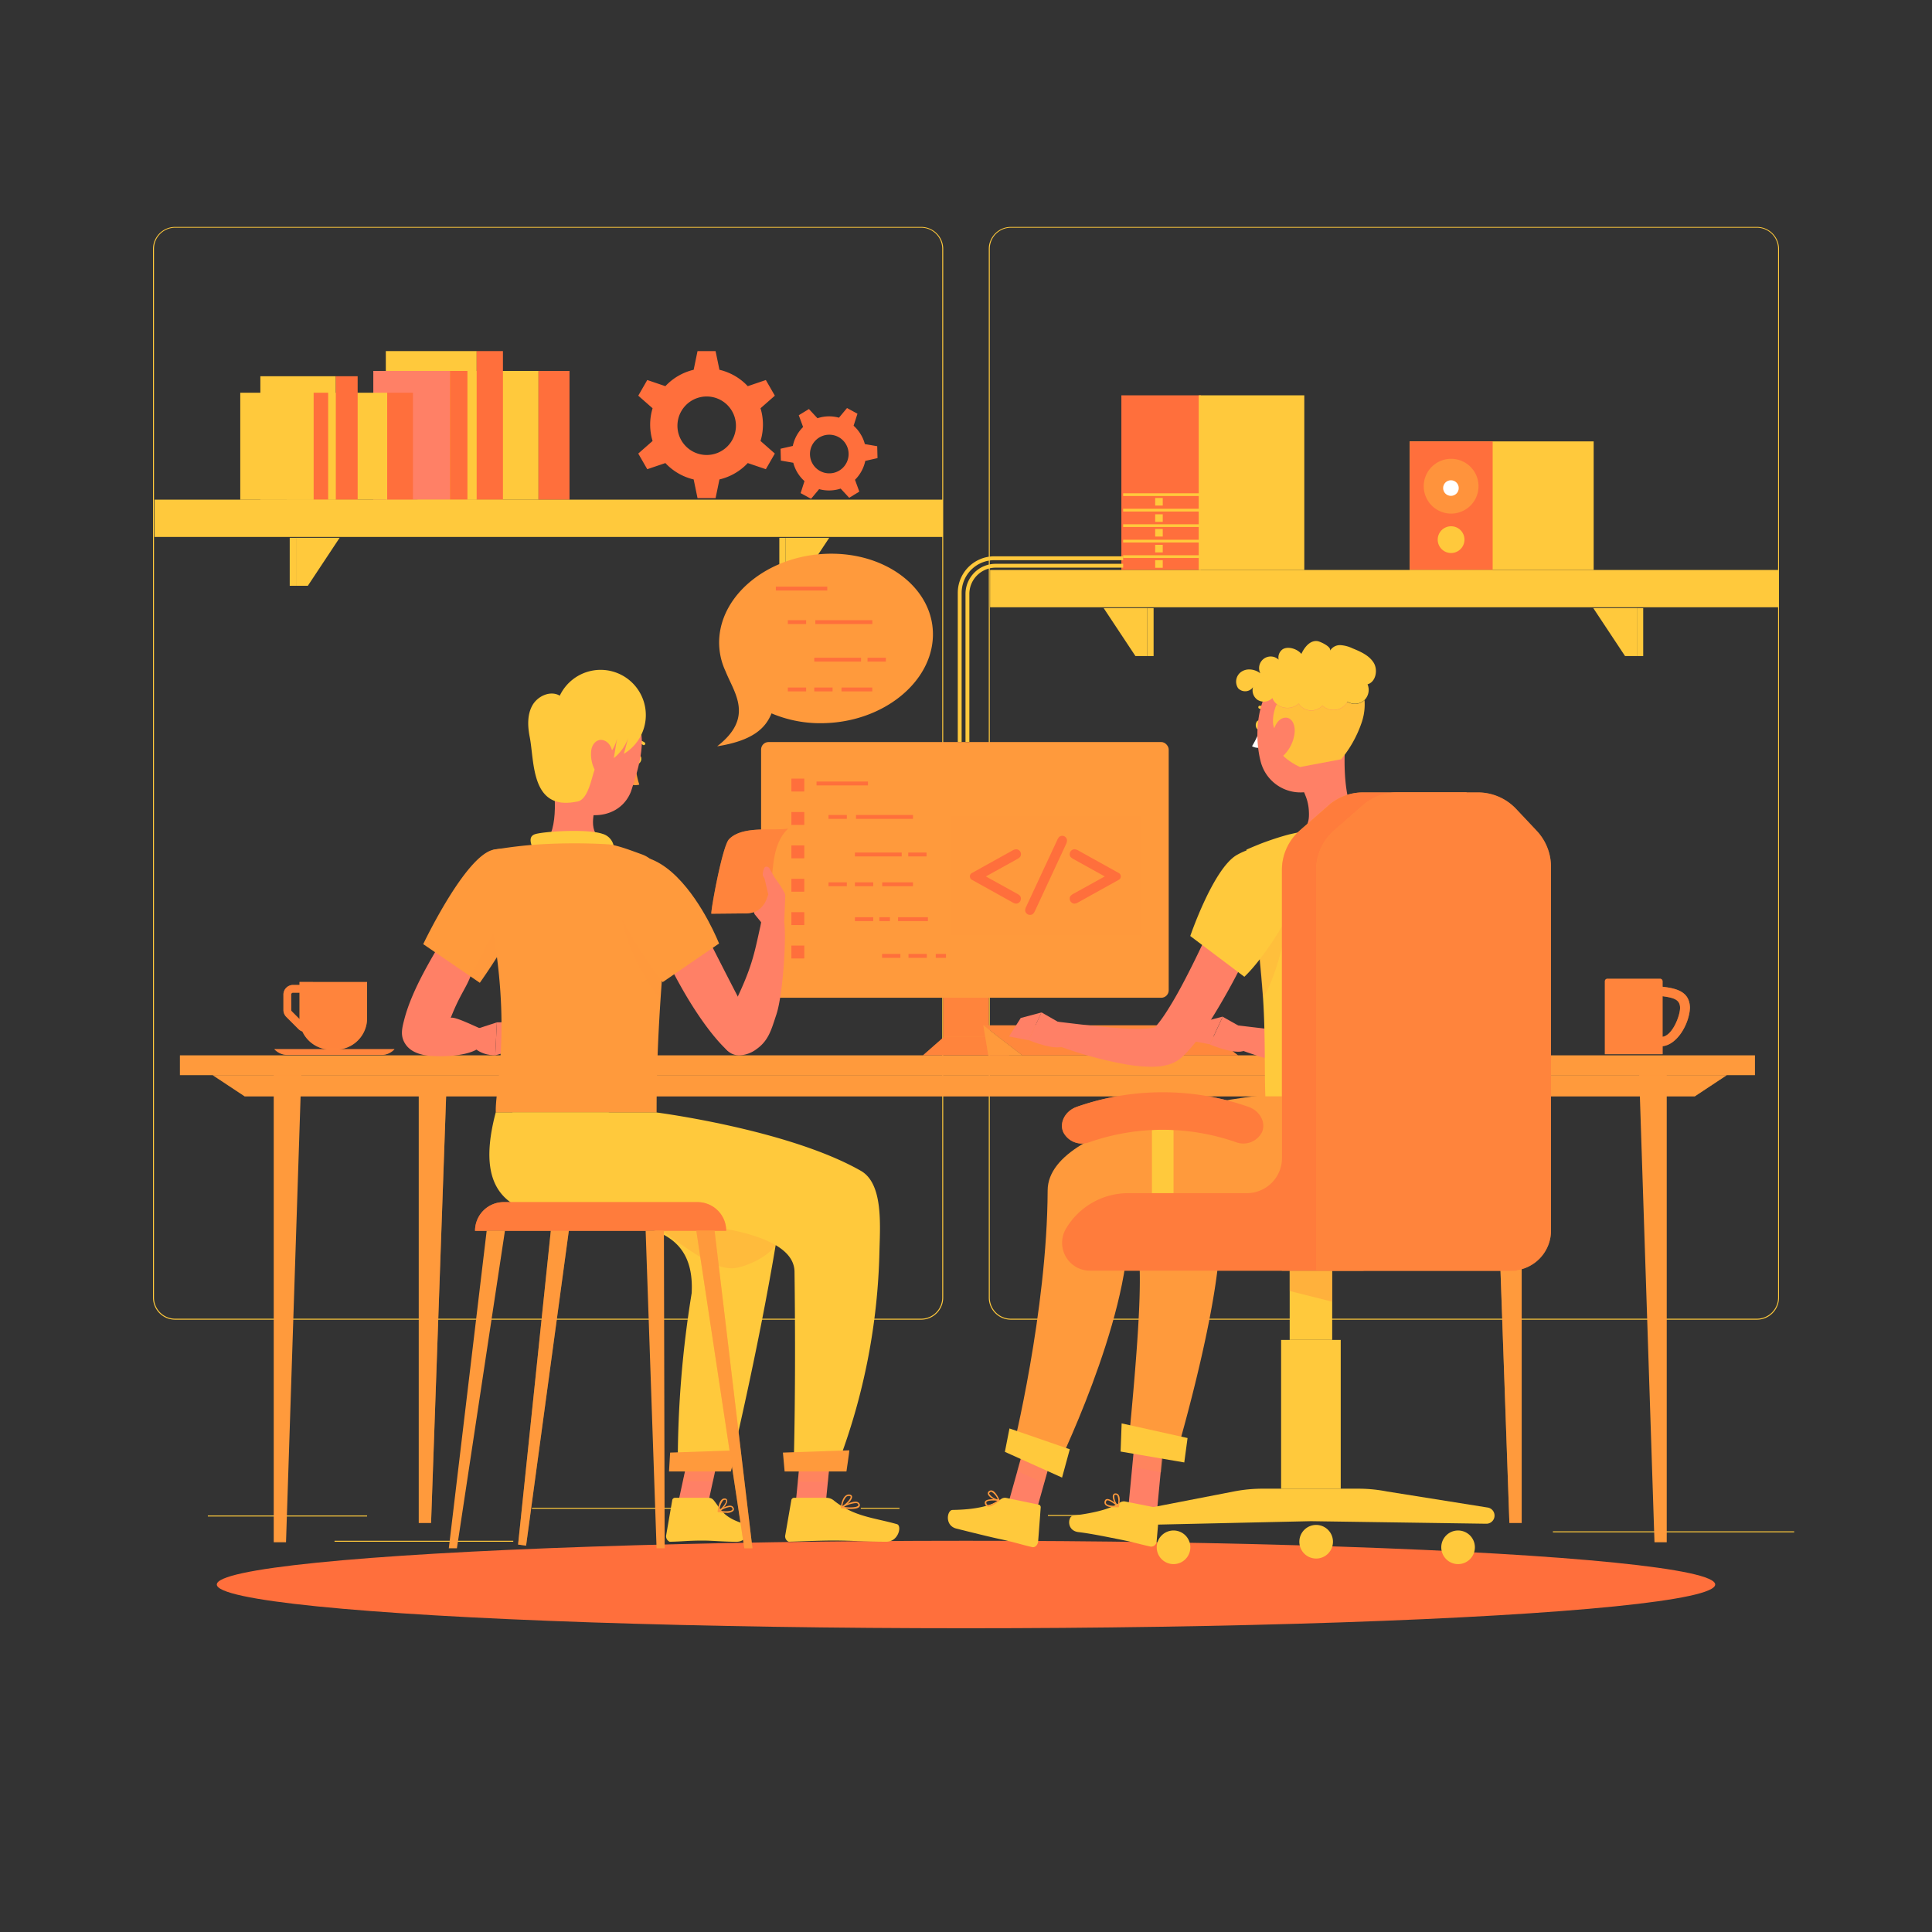 <svg id="SvgjsSvg1001" width="288" height="288" xmlns="http://www.w3.org/2000/svg" version="1.1" xmlns:xlink="http://www.w3.org/1999/xlink" xmlns:svgjs="http://svgjs.com/svgjs"><rect width="100%" height="100%" fill="#333333" stroke="none"/><defs id="SvgjsDefs1002"></defs><g id="SvgjsG1008"><svg xmlns="http://www.w3.org/2000/svg" xmlns:svgjs="http://svgjs.com/svgjs" xmlns:xlink="http://www.w3.org/1999/xlink" width="288" height="288"><svg xmlns="http://www.w3.org/2000/svg" width="288" height="288" viewBox="0 0 500 500"><ellipse cx="250" cy="410.07" fill="#ff6f3c" class="colorf5f5f5 svgShape colorffdbe6" rx="193.89" ry="11.32"></ellipse><path fill="#ffc93c" d="M238.4 341.53H45.31a5.72 5.72 0 01-5.71-5.71V64.39a5.72 5.72 0 015.71-5.66H238.4a5.71 5.71 0 015.7 5.71h0V335.82A5.71 5.71 0 01238.4 341.53zM45.31 58.93a5.47 5.47 0 00-5.46 5.46V335.82a5.47 5.47 0 005.46 5.46H238.4a5.46 5.46 0 005.45-5.46V64.39a5.46 5.46 0 00-5.45-5.46zM454.7 341.53H261.6a5.71 5.71 0 01-5.7-5.71V64.39a5.71 5.71 0 015.7-5.66H454.7a5.71 5.71 0 015.7 5.66V335.82A5.71 5.71 0 01454.7 341.53zM261.6 58.93a5.46 5.46 0 00-5.45 5.46V335.82a5.46 5.46 0 005.45 5.46H454.7a5.48 5.48 0 005.47-5.46V64.39a5.48 5.48 0 00-5.47-5.46z" class="colore6e6e6 svgShape colorffdbaa"></path><rect width="41.21" height=".25" x="53.79" y="392.21" fill="#ffc93c" class="colore0e0e0 svgShape colorffc1c1"></rect><rect width="41.33" height=".25" x="137.67" y="390.21" fill="#ffc93c" class="colore0e0e0 svgShape colorffc1c1"></rect><rect width="10" height=".25" x="222.78" y="390.21" fill="#ffc93c" class="colore0e0e0 svgShape colorffc1c1"></rect><rect width="46.25" height=".25" x="86.58" y="398.75" fill="#ffc93c" class="colore0e0e0 svgShape colorffc1c1"></rect><rect width="21.6" height=".25" x="271.2" y="392.08" fill="#ffc93c" class="colore0e0e0 svgShape colorffc1c1"></rect><rect width="27.93" height=".25" x="301.7" y="392.08" fill="#ffc93c" class="colore0e0e0 svgShape colorffc1c1"></rect><rect width="62.44" height=".25" x="401.89" y="396.31" fill="#ffc93c" class="colore0e0e0 svgShape colorffc1c1"></rect><rect width="47.61" height="33.27" x="364.83" y="114.23" fill="#ffc93c" class="colore6e6e6 svgShape colorffdbaa"></rect><rect width="21.47" height="33.27" x="364.83" y="114.23" fill="#ff6f3c" class="colorf0f0f0 svgShape colorffddac"></rect><path style="isolation:isolate" fill="#ffc93c" d="M375.55,118.74a7.09,7.09,0,1,1-7.09,7.09A7.09,7.09,0,0,1,375.55,118.74Z" class="colore0e0e0 svgShape colorffc1c1" opacity=".4"></path><path fill="#ffc93c" d="M379,139.66a3.46,3.46,0,1,1-3.46-3.46h0A3.45,3.45,0,0,1,379,139.66Z" class="colore0e0e0 svgShape colorffc1c1"></path><circle cx="375.5" cy="126.31" r="2.02" fill="#ffffff" class="colorfafafa svgShape colorfff1dc"></circle><rect width="20.59" height="45.2" x="290.21" y="102.31" fill="#ff6f3c" class="colorf0f0f0 svgShape colorffddac"></rect><rect width="27.32" height="45.2" x="310.23" y="102.31" fill="#ffc93c" class="colore6e6e6 svgShape colorffdbaa"></rect><path fill="#ff6f3c" d="M300.43 116.66a2.86 2.86 0 11-2.85 2.85A2.86 2.86 0 01300.43 116.66zM300.43 112.21a1.43 1.43 0 11-1.43 1.43A1.43 1.43 0 01300.43 112.21zM300.43 107.89a1.43 1.43 0 11-1.43 1.43A1.43 1.43 0 01300.43 107.89z" class="colorfff svgShape colorffb556"></path><rect width="46.4" height=".71" x="290.67" y="127.66" fill="#ffc93c" class="colore0e0e0 svgShape colorffc1c1"></rect><rect width="46.4" height=".71" x="290.67" y="131.67" fill="#ffc93c" class="colore0e0e0 svgShape colorffc1c1"></rect><rect width="46.4" height=".71" x="290.67" y="135.68" fill="#ffc93c" class="colore0e0e0 svgShape colorffc1c1"></rect><rect width="46.4" height=".71" x="290.67" y="139.69" fill="#ffc93c" class="colore0e0e0 svgShape colorffc1c1"></rect><rect width="46.4" height=".71" x="290.67" y="143.7" fill="#ffc93c" class="colore0e0e0 svgShape colorffc1c1"></rect><rect width="1.96" height="1.96" x="298.96" y="128.88" fill="#ffc93c" class="colore0e0e0 svgShape colorffc1c1"></rect><rect width="1.96" height="1.96" x="298.96" y="133.1" fill="#ffc93c" class="colore0e0e0 svgShape colorffc1c1"></rect><rect width="1.96" height="1.96" x="298.96" y="136.9" fill="#ffc93c" class="colore0e0e0 svgShape colorffc1c1"></rect><rect width="1.96" height="1.96" x="298.96" y="141" fill="#ffc93c" class="colore0e0e0 svgShape colorffc1c1"></rect><rect width="1.96" height="1.96" x="298.96" y="144.98" fill="#ffc93c" class="colore0e0e0 svgShape colorffc1c1"></rect><path fill="#ffc93c" d="M250.87,192h-1V153.71a7.81,7.81,0,0,1,7.8-7.8h33v1h-33a6.81,6.81,0,0,0-6.8,6.8Z" class="colore0e0e0 svgShape colorffc1c1"></path><path fill="#ffc93c" d="M248.87,192.07h-1V153.43a9.47,9.47,0,0,1,9.46-9.46h33.34v1H257.33a8.47,8.47,0,0,0-8.46,8.46Z" class="colore0e0e0 svgShape colorffc1c1"></path><rect width="31.31" height="33.33" x="108.06" y="96" fill="#ffc93c" class="colore6e6e6 svgShape colorffdbaa"></rect><rect width="8.02" height="33.33" x="139.37" y="96" fill="#ff6f3c" class="colorf5f5f5 svgShape colorffdbe6"></rect><rect width="23.52" height="38.47" x="99.85" y="90.86" fill="#ffc93c" class="colore6e6e6 svgShape colorffdbaa"></rect><rect width="6.8" height="38.47" x="123.36" y="90.86" fill="#ff6f3c" class="colorf5f5f5 svgShape colorffdbe6"></rect><rect width="19.83" height="33.33" x="96.61" y="96" fill="#ff8066" class="colorebebeb svgShape colorf3c6c6"></rect><rect width="4.53" height="33.33" x="116.44" y="96" fill="#ff6f3c" class="colorf5f5f5 svgShape colorffdbe6"></rect><rect width="26.01" height="27.69" x="74.2" y="101.64" fill="#ffc93c" class="colore6e6e6 svgShape colorffdbaa"></rect><rect width="6.66" height="27.69" x="100.21" y="101.64" fill="#ff6f3c" class="colorf5f5f5 svgShape colorffdbe6"></rect><rect width="19.54" height="31.96" x="67.38" y="97.37" fill="#ffc93c" class="colore6e6e6 svgShape colorffdbaa"></rect><rect width="5.65" height="31.96" x="86.91" y="97.37" fill="#ff6f3c" class="colorf5f5f5 svgShape colorffdbe6"></rect><rect width="18.98" height="27.69" x="62.18" y="101.64" fill="#ffc93c" class="colore6e6e6 svgShape colorffdbaa"></rect><rect width="3.76" height="27.69" x="81.17" y="101.64" fill="#ff6f3c" class="colorf0f0f0 svgShape colorffddac"></rect><rect width="204" height="9.65" x="40" y="129.31" fill="#ffc93c" class="colore6e6e6 svgShape colorffdbaa" transform="rotate(180 142 134.135)"></rect><polygon fill="#ffc93c" points="76.61 139.19 87.89 139.19 79.67 151.6 76.61 151.6 76.61 139.19" class="colore0e0e0 svgShape colorffc1c1"></polygon><rect width="1.63" height="12.41" x="74.98" y="139.19" fill="#ffc93c" class="colore0e0e0 svgShape colorffc1c1"></rect><polygon fill="#ffc93c" points="203.31 139.19 214.6 139.19 206.38 151.6 203.31 151.6 203.31 139.19" class="colore0e0e0 svgShape colorffc1c1"></polygon><rect width="1.63" height="12.41" x="201.69" y="139.19" fill="#ffc93c" class="colore0e0e0 svgShape colorffc1c1"></rect><rect width="204" height="9.65" x="256.23" y="147.51" fill="#ffc93c" class="colore6e6e6 svgShape colorffdbaa"></rect><polygon fill="#ffc93c" points="423.63 169.79 420.56 169.79 412.34 157.38 423.63 157.38 423.63 169.79" class="colore0e0e0 svgShape colorffc1c1"></polygon><rect width="1.63" height="12.41" x="423.63" y="157.38" fill="#ffc93c" class="colore0e0e0 svgShape colorffc1c1"></rect><polygon fill="#ffc93c" points="296.92 169.79 293.85 169.79 285.63 157.38 296.92 157.38 296.92 169.79" class="colore0e0e0 svgShape colorffc1c1"></polygon><rect width="1.63" height="12.41" x="296.92" y="157.38" fill="#ffc93c" class="colore0e0e0 svgShape colorffc1c1"></rect><path fill="#ff6f3c" d="M197.45 109.89a14.43 14.43 0 00-.63-4.23l3.71-3.26-2.33-4.05-4.68 1.59a14.6 14.6 0 00-7.33-4.24l-1-4.84h-4.67l-1 4.84a14.57 14.57 0 00-7.32 4.24l-4.69-1.59-2.33 4.05 3.71 3.26a14.52 14.52 0 000 8.46l-3.71 3.26 2.33 4.05 4.69-1.59a14.57 14.57 0 007.32 4.24l1 4.84h4.67l1-4.84a14.6 14.6 0 007.33-4.24l4.68 1.59 2.33-4.05-3.71-3.26A14.43 14.43 0 00197.45 109.89zm-14.56 7.86a7.57 7.57 0 117.57-7.57A7.57 7.57 0 01182.89 117.75zM222.71 112.34a9.24 9.24 0 00-1.8-2.16l1-3.11-2.7-1.47-2.09 2.5a9.51 9.51 0 00-5.56.14l-2.21-2.38-2.63 1.6 1.12 3.05a9.67 9.67 0 00-2.66 4.9l-3.17.72.08 3.07 3.21.56a9.63 9.63 0 002.9 4.75l-1 3.11 2.7 1.47 2.09-2.5a9.71 9.71 0 005.57-.14l2.21 2.38 2.62-1.6-1.12-3.06a9.64 9.64 0 002.66-4.89l3.17-.72-.08-3.08-3.2-.55A9.22 9.22 0 00222.71 112.34zm-5.47 9.42a5 5 0 111.65-6.86A5 5 0 01217.24 121.76z" class="colorf0f0f0 svgShape colorffddac"></path><g fill="#ff9a3c" class="color000 svgShape colorff9a3c"><rect width="407.62" height="5.13" x="46.56" y="273.12" class="color407bff svgShape color000" fill="#ff9a3c"></rect><polygon points="70.84 276.8 70.84 399.14 74.02 399.14 78.02 276.8 70.84 276.8" class="color407bff svgShape color000" fill="#ff9a3c"></polygon><polygon points="108.38 280.8 108.38 394.14 111.56 394.14 115.56 280.8 108.38 280.8" class="color407bff svgShape color000" fill="#ff9a3c"></polygon><polygon points="108.38 280.8 108.38 394.14 111.56 394.14 115.56 280.8 108.38 280.8" class="color000 svgShape" opacity=".5" fill="#ff9a3c"></polygon><polygon points="431.35 276.8 431.35 399.14 428.18 399.14 424.17 276.8 431.35 276.8" class="color407bff svgShape color000" fill="#ff9a3c"></polygon><polygon points="393.81 280.8 393.81 394.14 390.63 394.14 386.63 280.8 393.81 280.8" class="color407bff svgShape color000" fill="#ff9a3c"></polygon><polygon points="393.81 280.8 393.81 394.14 390.63 394.14 386.63 280.8 393.81 280.8" class="color000 svgShape" opacity=".5" fill="#ff9a3c"></polygon><polygon points="438.6 283.74 63.34 283.74 55.04 278.25 446.9 278.25 438.6 283.74" class="color407bff svgShape color000" fill="#ff9a3c"></polygon><polygon points="438.6 283.74 63.34 283.74 55.04 278.25 446.9 278.25 438.6 283.74" class="color000 svgShape" opacity=".5" fill="#ff9a3c"></polygon></g><g fill="#ff9a3c" class="color000 svgShape colorff9a3c"><path d="M73.35,257.39v4a2.51,2.51,0,0,0,.73,1.77l3.17,3.17a2.52,2.52,0,0,0,1,.61,8.14,8.14,0,0,0,7.38,4.71h1.19A8.13,8.13,0,0,0,95,263.47v-9.33H77.52v.76H75.85A2.5,2.5,0,0,0,73.35,257.39Zm2,0a.49.49,0,0,1,.5-.49h1.67v6.57c0,.09,0,.18,0,.27l-2-2a.47.47,0,0,1-.15-.35Z" class="color407bff svgShape color000" fill="#ff9a3c"></path><path fill="#ff6f3c" d="M73.35,257.39v4a2.51,2.51,0,0,0,.73,1.77l3.17,3.17a2.52,2.52,0,0,0,1,.61,8.14,8.14,0,0,0,7.38,4.71h1.19A8.13,8.13,0,0,0,95,263.47v-9.33H77.52v.76H75.85A2.5,2.5,0,0,0,73.35,257.39Zm2,0a.49.49,0,0,1,.5-.49h1.67v6.57c0,.09,0,.18,0,.27l-2-2a.47.47,0,0,1-.15-.35Z" class="colorfff svgShape colorffb556" opacity=".5"></path><path d="M99.14,273H74a4.63,4.63,0,0,1-3-1.48H102.1A4.6,4.6,0,0,1,99.14,273Z" class="color407bff svgShape color000" fill="#ff9a3c"></path><path fill="#ff6f3c" d="M99.14,273H74a4.63,4.63,0,0,1-3-1.48H102.1A4.6,4.6,0,0,1,99.14,273Z" class="colorfff svgShape colorffb556" opacity=".5"></path><path d="M437.36,260.76c-.13-4-3.15-4.94-7.09-5.39v-1.45a.64.64,0,0,0-.65-.62H416a.64.64,0,0,0-.66.62h0v18.91h14.94v-2.07C434.22,270.32,437.24,264.74,437.36,260.76Zm-7.09,7.56v-10.5c2.9.42,4.9.82,4.47,3.72C434.4,263.86,432.58,268,430.27,268.32Z" class="color407bff svgShape color000" fill="#ff9a3c"></path><path fill="#ff6f3c" d="M437.36,260.76c-.13-4-3.15-4.94-7.09-5.39v-1.45a.64.64,0,0,0-.65-.62H416a.64.64,0,0,0-.66.62h0v18.91h14.94v-2.07C434.22,270.32,437.24,264.74,437.36,260.76Zm-7.09,7.56v-10.5c2.9.42,4.9.82,4.47,3.72C434.4,263.86,432.58,268,430.27,268.32Z" class="colorfff svgShape colorffb556" opacity=".5"></path></g><g fill="#ff9a3c" class="color000 svgShape colorff9a3c"><rect width="11.79" height="23.95" x="244.1" y="248.73" class="color407bff svgShape color000" fill="#ff9a3c"></rect><rect width="11.79" height="23.95" x="244.1" y="248.73" fill="#ff6f3c" class="colorfff svgShape colorffb556" opacity=".5"></rect><polygon points="261.22 273.11 238.88 273.11 244.33 268.32 255.77 268.32 261.22 273.11" class="color407bff svgShape color000" fill="#ff9a3c"></polygon><polygon fill="#ff6f3c" points="261.22 273.11 238.88 273.11 244.33 268.32 255.77 268.32 261.22 273.11" class="colorfff svgShape colorffb556" opacity=".5"></polygon><polygon points="310.33 265.36 254.49 265.36 264.58 273.14 320.41 273.14 310.33 265.36" class="color407bff svgShape color000" fill="#ff9a3c"></polygon><polygon fill="#ff6f3c" points="310.33 265.36 254.49 265.36 264.58 273.14 320.41 273.14 310.33 265.36" class="colorfff svgShape colorffb556" opacity=".4"></polygon><polygon points="255.78 273.14 254.49 265.36 264.58 273.14 255.78 273.14" class="color407bff svgShape color000" fill="#ff9a3c"></polygon><polygon points="255.78 273.14 254.49 265.36 264.58 273.14 255.78 273.14" class="color000 svgShape" opacity=".5" fill="#ff9a3c"></polygon><rect width="105.49" height="66.18" x="196.97" y="192.04" class="color407bff svgShape color000" rx="1.93" fill="#ff9a3c"></rect><rect width="97.72" height="57.67" x="200.8" y="196.18" class="color000 svgShape" opacity=".5" fill="#ff9a3c"></rect><rect width="49.31" height="33.95" x="246.1" y="208.04" class="color000 svgShape" opacity=".4" fill="#ff9a3c"></rect><rect width="49.31" height="3.11" x="246.1" y="208.04" class="color407bff svgShape color000" fill="#ff9a3c"></rect><path fill="#ff6f3c" d="M255.14 226.82l8.06 4.46a2.6 2.6 0 01.81.61 1.14 1.14 0 01.2.68 1.27 1.27 0 01-.38.91 1.2 1.2 0 01-.87.38 2.23 2.23 0 01-1-.37l-10.4-5.78a1 1 0 010-1.79l10.4-5.78a2.27 2.27 0 011-.35 1.19 1.19 0 01.88.37 1.23 1.23 0 01.38.9 1.12 1.12 0 01-.2.68 2.6 2.6 0 01-.81.61zM275.88 218.49l-8 17.19a2.65 2.65 0 01-.55.84 1.18 1.18 0 01-.76.25 1.21 1.21 0 01-.88-.36 1.13 1.13 0 01-.38-.83 2.51 2.51 0 01.3-1l8-17.18a2.74 2.74 0 01.53-.83 1.23 1.23 0 01.77-.26 1.19 1.19 0 01.87.36 1.12 1.12 0 01.36.82A2.45 2.45 0 01275.88 218.49zM285.91 226.82l-8.06-4.47a2.87 2.87 0 01-.81-.61 1.12 1.12 0 01-.2-.68 1.23 1.23 0 01.38-.9 1.22 1.22 0 01.89-.37 2.32 2.32 0 011 .35l10.4 5.78a1 1 0 010 1.79l-10.4 5.78a2.29 2.29 0 01-1 .37 1.2 1.2 0 01-.9-.39 1.26 1.26 0 01-.37-.9 1.14 1.14 0 01.2-.68 2.87 2.87 0 01.81-.61z" class="colorfff svgShape colorffb556"></path><rect width="3.34" height="3.34" x="204.81" y="201.5" fill="#ff6f3c" class="colorfff svgShape colorffb556"></rect><rect width="3.34" height="3.34" x="204.81" y="210.15" fill="#ff6f3c" class="colorfff svgShape colorffb556"></rect><rect width="3.34" height="3.34" x="204.81" y="218.79" fill="#ff6f3c" class="colorfff svgShape colorffb556"></rect><rect width="3.34" height="3.34" x="204.81" y="227.43" fill="#ff6f3c" class="colorfff svgShape colorffb556"></rect><rect width="3.34" height="3.34" x="204.81" y="236.07" fill="#ff6f3c" class="colorfff svgShape colorffb556"></rect><rect width="3.34" height="3.34" x="204.81" y="244.71" fill="#ff6f3c" class="colorfff svgShape colorffb556"></rect><rect width="13.31" height="1" x="211.32" y="202.26" fill="#ff6f3c" class="colorfff svgShape colorffb556"></rect><rect width="4.74" height="1" x="214.42" y="210.92" fill="#ff6f3c" class="colorfff svgShape colorffb556"></rect><rect width="4.74" height="1" x="235.05" y="220.64" fill="#ff6f3c" class="colorfff svgShape colorffb556"></rect><rect width="4.74" height="1" x="214.42" y="228.35" fill="#ff6f3c" class="colorfff svgShape colorffb556"></rect><rect width="4.74" height="1" x="221.25" y="228.35" fill="#ff6f3c" class="colorfff svgShape colorffb556"></rect><rect width="12.11" height="1" x="221.25" y="220.64" fill="#ff6f3c" class="colorfff svgShape colorffb556"></rect><rect width="7.97" height="1" x="228.31" y="228.35" fill="#ff6f3c" class="colorfff svgShape colorffb556"></rect><rect width="4.74" height="1" x="228.28" y="246.88" fill="#ff6f3c" class="colorfff svgShape colorffb556"></rect><rect width="4.74" height="1" x="235.12" y="246.88" fill="#ff6f3c" class="colorfff svgShape colorffb556"></rect><rect width="2.65" height="1" x="242.17" y="246.88" fill="#ff6f3c" class="colorfff svgShape colorffb556"></rect><rect width="14.75" height="1" x="221.53" y="210.92" fill="#ff6f3c" class="colorfff svgShape colorffb556"></rect><rect width="4.74" height="1" x="221.25" y="237.38" fill="#ff6f3c" class="colorfff svgShape colorffb556"></rect><rect width="2.74" height="1" x="227.58" y="237.38" fill="#ff6f3c" class="colorfff svgShape colorffb556"></rect><rect width="7.74" height="1" x="232.41" y="237.38" fill="#ff6f3c" class="colorfff svgShape colorffb556"></rect></g><g fill="#ff9a3c" class="color000 svgShape colorff9a3c"><path d="M241.44,164.5c-.25,12.1-12.82,22.25-28.09,22.65a32.37,32.37,0,0,1-13.68-2.53c-1.54,3.8-4.78,7.06-14.07,8.52,9.69-7.49,4.39-13.83,2.18-19.4h0a17.6,17.6,0,0,1-1.67-7.78c.25-12.11,12.82-22.24,28.09-22.65S241.68,152.4,241.44,164.5Z" class="color407bff svgShape color000" fill="#ff9a3c"></path><rect width="13.31" height="1" x="200.79" y="151.83" fill="#ff6f3c" class="colorfff svgShape colorffb556"></rect><rect width="4.74" height="1" x="203.89" y="160.5" fill="#ff6f3c" class="colorfff svgShape colorffb556"></rect><rect width="4.74" height="1" x="224.52" y="170.22" fill="#ff6f3c" class="colorfff svgShape colorffb556"></rect><rect width="4.74" height="1" x="203.89" y="177.93" fill="#ff6f3c" class="colorfff svgShape colorffb556"></rect><rect width="4.74" height="1" x="210.73" y="177.93" fill="#ff6f3c" class="colorfff svgShape colorffb556"></rect><rect width="12.11" height="1" x="210.73" y="170.22" fill="#ff6f3c" class="colorfff svgShape colorffb556"></rect><rect width="7.97" height="1" x="217.78" y="177.93" fill="#ff6f3c" class="colorfff svgShape colorffb556"></rect><rect width="14.75" height="1" x="211.01" y="160.5" fill="#ff6f3c" class="colorfff svgShape colorffb556"></rect></g><g fill="#ff9a3c" class="color000 svgShape colorff9a3c"><polygon fill="#ff8066" points="299.17 393.75 291.88 391.57 293.58 373.7 300.87 375.88 299.17 393.75" class="color7f3e3b svgShape colorff8066"></polygon><polygon points="301.47 371.84 294.18 369.67 293.23 379.68 300.6 381.05 301.47 371.84" class="color000 svgShape" opacity=".2" style="isolation:isolate" fill="#ff9a3c"></polygon><path d="M342.32,283.38s-50.13,4.23-48.9,26c1,17.82,3.65,13-1.54,66l12.61.7s12.83-43.34,11.1-60.56c14.13,0,46.48,1.24,51.18-11.51a56.76,56.76,0,0,0,3.35-20.2Z" class="color407bff svgShape color000" fill="#ff9a3c"></path><polygon fill="#ffc93c" points="306.49 378.48 290.01 375.66 290.28 368.37 307.34 372.16 306.49 378.48" class="color263238 svgShape colorffc93c"></polygon><path fill="#ffc93c" d="M291.13,388.57l8.42,1.67a.63.63,0,0,1,.48.7l-.7,8a1.42,1.42,0,0,1-1.54,1.32c-2.92-.64-4.3-1.11-8-1.85-2.28-.45-7.49-1.54-10.66-1.9s-2.79-4.06-1.42-4.25c6.16-.81,9.66-1.81,12.05-3.35A1.87,1.87,0,0,1,291.13,388.57Z" class="color263238 svgShape colorffc93c"></path><path d="M287.35,390a9.54,9.54,0,0,0,2,.06.15.15,0,0,0,.15-.11.21.21,0,0,0,0-.19c-.21-.21-2.1-2-3.07-1.8a.62.62,0,0,0-.49.42,1,1,0,0,0,.06,1A2,2,0,0,0,287.35,390Zm1.61-.27c-1.39,0-2.37-.16-2.66-.57a.61.61,0,0,1,0-.64.32.32,0,0,1,.23-.22C287,388.2,288.18,389,289,389.74Z" class="color407bff svgShape color000" fill="#ff9a3c"></path><path d="M289.36,390.07h.08a.2.2,0,0,0,.12-.13c0-.09.55-2.22-.09-3.07a.85.85,0,0,0-.7-.37.67.67,0,0,0-.72.42c-.31.79.55,2.54,1.22,3.11A.11.11,0,0,0,289.36,390.07Zm-.52-3.21a.59.59,0,0,1,.35.22,4,4,0,0,1,.09,2.46,3.55,3.55,0,0,1-.9-2.49c0-.1.11-.21.37-.2Z" class="color407bff svgShape color000" fill="#ff9a3c"></path><polygon fill="#ff8066" points="266.67 396.53 259.73 393.41 264.53 376.29 271.47 379.41 266.67 396.53" class="color7f3e3b svgShape colorff8066"></polygon><polygon points="272.64 375 265.7 371.88 263.23 380.71 270.17 383.83 272.64 375" class="color000 svgShape" opacity=".2" style="isolation:isolate" fill="#ff9a3c"></polygon><path d="M327.4,283.38c-.33,0-56.2,5.75-56.27,24.7-.12,31.34-9.07,67.26-9.07,67.26l11,5.47s19.23-38.94,18.94-63.37c15.37-4.41,55.13,3,59.83-9.74,3.85-10.42,1.77-24.32,1.77-24.32Z" class="color407bff svgShape color000" fill="#ff9a3c"></path><polygon fill="#ffc93c" points="274.86 382.4 260.06 375.74 261.25 369.68 276.86 375.07 274.86 382.4" class="color263238 svgShape colorffc93c"></polygon><path fill="#ffc93c" d="M260.42,387.66l8.44,1.75a.7.7,0,0,1,.47.78l-.66,8.75c-.12.95-.8,1.6-1.53,1.45h0c-2.92-.67-4.3-1.19-8-2-2.28-.46-8.49-2-11.62-2.79s-2.43-4.8-1-4.83c6.19-.09,10.2-1.1,12.58-2.83A1.68,1.68,0,0,1,260.42,387.66Z" class="color263238 svgShape colorffc93c"></path><path d="M257,389.55a9.89,9.89,0,0,0,1.65-1.14.2.2,0,0,0,.06-.19.17.17,0,0,0-.15-.12c-.29,0-2.87-.38-3.54.37a.68.68,0,0,0-.14.63,1,1,0,0,0,.64.77A2.09,2.09,0,0,0,257,389.55Zm1.13-1.17c-1.09.85-2,1.26-2.47,1.12a.67.67,0,0,1-.39-.53.3.3,0,0,1,.07-.3C255.64,388.31,257,388.28,258.08,388.38Z" class="color407bff svgShape color000" fill="#ff9a3c"></path><path d="M258.6,388.41l.07-.05a.15.15,0,0,0,0-.17c-.05-.07-.88-2.12-1.89-2.43a.89.89,0,0,0-.78.12.67.67,0,0,0-.33.77c.21.83,1.94,1.72,2.83,1.78Zm-2.33-2.28a.52.52,0,0,1,.42,0,4,4,0,0,1,1.54,1.93,3.56,3.56,0,0,1-2.21-1.47c-.06-.08,0-.24.18-.38Z" class="color407bff svgShape color000" fill="#ff9a3c"></path><path fill="#ff8066" d="M346.38,222.92c1.47,3.16,2.68,6.2,3.89,9.36s2.28,6.32,3.27,9.56,1.85,6.56,2.54,10a52.16,52.16,0,0,1,1.12,10.87,22.32,22.32,0,0,1-.95,6.33,14.46,14.46,0,0,1-1.67,3.56,12.48,12.48,0,0,1-1.43,1.74l-.43.42c-.24.2-.5.42-.75.59a8.31,8.31,0,0,1-1.34.74,11.8,11.8,0,0,1-2.16.69,15.42,15.42,0,0,1-1.77.26,25.86,25.86,0,0,1-3.05,0,44,44,0,0,1-5.38-.6,102.24,102.24,0,0,1-19.41-5.56l1.45-5.51c6.35.76,12.83,1.57,18.94,1.85,1.52,0,3,.07,4.38,0a14.3,14.3,0,0,0,1.83-.23c.5-.09.93-.27.78-.26a.92.92,0,0,0-.28.14,1.46,1.46,0,0,0-.28.21h0a1.56,1.56,0,0,0,.09-.17,4.91,4.91,0,0,0,.3-.89,14.4,14.4,0,0,0,.27-3.34,45,45,0,0,0-1.27-8.49c-.68-3-1.56-5.92-2.52-8.89s-2-5.94-3.14-8.9-2.34-5.93-3.52-8.72Z" class="color7f3e3b svgShape colorff8066"></path><path fill="#ff8066" d="M323.07,266.87l-6.63-3.73-3.33,7.18s7.75,3.23,9.38,1.21Z" class="color7f3e3b svgShape colorff8066"></path><polygon fill="#ff8066" points="311.07 264.5 308.04 269.3 313.11 270.27 316.44 263.09 311.07 264.5" class="color7f3e3b svgShape colorff8066"></polygon><path fill="#ff8066" d="M330.92,228.62c-1.27,3.19-2.6,6.24-4,9.33s-2.8,6.13-4.28,9.17a176.53,176.53,0,0,1-10,18c-1,1.48-2,2.95-3.12,4.42-.56.74-1.18,1.47-1.84,2.22-.36.38-.65.73-1.07,1.12l-.6.58-.34.32a8.52,8.52,0,0,1-3.28,1.74,14.56,14.56,0,0,1-1.94.41,20.41,20.41,0,0,1-3.22.13,41.09,41.09,0,0,1-5.54-.55,101.83,101.83,0,0,1-19.82-5.62l1.46-5.52c6.47.78,13.08,1.61,19.3,1.87a43.1,43.1,0,0,0,4.4-.06,11.59,11.59,0,0,0,1.75-.28,2.7,2.7,0,0,0,.54-.2c.06,0,0-.07-.27.1a1.05,1.05,0,0,0-.27.2l.1-.12.28-.31c.18-.18.4-.48.61-.72.41-.52.83-1.08,1.25-1.69.83-1.19,1.64-2.51,2.44-3.85,1.6-2.68,3.09-5.53,4.55-8.41s2.86-5.82,4.24-8.78c2.75-5.9,5.44-12,8-17.9Z" class="color7f3e3b svgShape colorff8066"></path><path fill="#ff8066" d="M276.17,265.81,269.53,262l-3.33,7.18s7.75,3.24,9.39,1.22Z" class="color7f3e3b svgShape colorff8066"></path><polygon fill="#ff8066" points="264.17 263.45 261.13 268.24 266.2 269.21 269.53 262.03 264.17 263.45" class="color7f3e3b svgShape colorff8066"></polygon><path fill="#ff8066" d="M348.09,193.14l-4.24,4.91-6.47,6.69.49,1.21a12.07,12.07,0,0,1,.86,3.88c.15,2.68-.11,4.95-4.34,6.77,0,0-4.44,5.8,6.12,4.19s12.15-7.09,12.15-7.09C348,210.37,347.72,199.3,348.09,193.14Z" class="color7f3e3b svgShape colorff8066"></path><path fill="#ffc93c" d="M326.56 187.6c0 .66-.33 1.22-.77 1.24s-.79-.5-.8-1.16.34-1.22.77-1.24S326.55 186.94 326.56 187.6zM328.77 185.14a.38.38 0 01-.32-.18 3.26 3.26 0 00-2.42-1.54.4.4 0 01-.38-.4.38.38 0 01.4-.38h0a4 4 0 013.06 1.9.4.4 0 01-.12.54A.46.46 0 01328.77 185.14z" class="color263238 svgShape colorffc93c"></path><path fill="#ffffff" d="M326.32,188a21.42,21.42,0,0,1-2.3,5.12,3.2,3.2,0,0,0,2.72.2Z" class="color630f0f svgShape colorffe6dd"></path><path fill="#ff8066" d="M348.69,184.27c-.39,8.16-.21,13-4.26,17.32a10.63,10.63,0,0,1-18.22-4.71c-1.84-7.23-.88-19.36,7-23a10.74,10.74,0,0,1,15.48,10.39Z" class="color7f3e3b svgShape colorff8066"></path><path fill="#ffc93c" d="M352.39,187a30.22,30.22,0,0,1-5.3,9.5l-10.62,2s-8.39-3.51-6.15-9.29c-1.42-1.2-.89-4.91.11-6.95a4.33,4.33,0,0,0,5.67-.15,3.88,3.88,0,0,0,6.15.51,4.1,4.1,0,0,0,6.46-1,3.67,3.67,0,0,0,4.28-.28l.15-.14A14.6,14.6,0,0,1,352.39,187Z" class="color263238 svgShape colorffc93c"></path><path fill="#ff6f3c" d="M352.39,187a30.22,30.22,0,0,1-5.3,9.5l-10.62,2s-8.39-3.51-6.15-9.29c-1.42-1.2-.89-4.91.11-6.95a4.33,4.33,0,0,0,5.67-.15,3.88,3.88,0,0,0,6.15.51,4.1,4.1,0,0,0,6.46-1,3.67,3.67,0,0,0,4.28-.28l.15-.14A14.6,14.6,0,0,1,352.39,187Z" class="colorfff svgShape colorffb556" opacity=".1"></path><path fill="#ffc93c" d="M353.92,177.1a3.69,3.69,0,0,1-.78,4.05l-.15.14a3.67,3.67,0,0,1-4.28.28,4.1,4.1,0,0,1-6.46,1,3.88,3.88,0,0,1-6.15-.51,4.33,4.33,0,0,1-5.67.15,3.45,3.45,0,0,1-1-1.24,2.33,2.33,0,0,1-.14-.33,2.37,2.37,0,0,1-.28.27,3.09,3.09,0,0,1-3.56.21,3,3,0,0,1-1.28-2.69,2.77,2.77,0,0,1,.11-.64,1.73,1.73,0,0,1-.3.41,2.5,2.5,0,0,1-3.56-.09,3.09,3.09,0,0,1,1-4.36,3.68,3.68,0,0,1,1.88-.5,4.82,4.82,0,0,1,2.87,1,3,3,0,0,1,4.74-3.53A2.61,2.61,0,0,1,332,168c1.38-.8,3.68-.11,4.8,1.23,0,0,1.54-3.72,4.2-3.3.58.08,3.31,1.29,3.24,2.27a.41.41,0,0,1,0,.19,1.59,1.59,0,0,1,.13-.22,3,3,0,0,1,2.56-1.21,8.59,8.59,0,0,1,3.08.82c2.07.85,4.27,1.8,5.47,3.69S356.07,176.5,353.92,177.1Z" class="color263238 svgShape colorffc93c"></path><path fill="#ff8066" d="M335,190a9.65,9.65,0,0,1-2.64,5.34c-1.81,1.73-3.35,0-3.37-2.63,0-2.38.89-6.15,3-6.85S335.4,187.37,335,190Z" class="color7f3e3b svgShape colorff8066"></path><path fill="#ffc93c" d="M367,216.54c-.75-2-4.25-4-6.4-4h-1.42a77.68,77.68,0,0,0-8.57.55,152.67,152.67,0,0,0-17,2.86c-2.58.68-5.07,1.54-7.05,2.28-2.52,1-4,1.67-4,1.67s2.76,18.38,4.19,36.64c.79,10.17.46,20.26.72,27.2h42.66c1.47-8.34,1.24-15.61,1.36-30.67C371.55,244,370.08,224.77,367,216.54Z" class="color263238 svgShape colorffc93c"></path><path d="M325.82,246.34c.32,3.83.65,7.85,1,11.87,5-7.3,7.76-27.27,7.76-27.27Z" class="color000 svgShape" opacity=".2" style="isolation:isolate" fill="#ff9a3c"></path><path fill="#ffc93c" d="M320.14 221.24c-6.11 3.44-12.1 21-12.1 21l14 10.55c5.34-5.05 13.15-17.58 14-22.59C337.4 222.56 329.93 215.76 320.14 221.24zM308.06 400.44a4.35 4.35 0 11-4.35-4.35 4.35 4.35 0 014.35 4.35zM373 400.44a4.35 4.35 0 104.35-4.35 4.35 4.35 0 00-4.35 4.35zM336.27 399a4.35 4.35 0 104.35-4.35 4.35 4.35 0 00-4.35 4.35zM339.27 393.68v-8.41H326.81a38.86 38.86 0 00-7.29.68l-23.2 4.5a2.11 2.11 0 00.47 4.18zM339.27 393.68v-8.41h12.47A38.71 38.71 0 01359 386l26.08 4.16a2.11 2.11 0 01-.47 4.18z" class="color263238 svgShape colorffc93c"></path><rect width="15.43" height="38.51" x="331.55" y="346.77" fill="#ffc93c" class="color263238 svgShape colorffc93c"></rect><rect width="11" height="17.91" x="333.77" y="328.85" fill="#ffc93c" class="color263238 svgShape colorffc93c"></rect><polygon points="333.77 334.11 344.77 336.88 344.77 328.85 333.77 328.85 333.77 334.11" class="color000 svgShape" opacity=".5" style="isolation:isolate" fill="#ff9a3c"></polygon><rect width="5.59" height="23.85" x="298.12" y="288.33" fill="#ffc93c" class="color263238 svgShape colorffc93c"></rect><path d="M331.74,328.85V225.16a13.58,13.58,0,0,1,4.65-10.24l7.39-6.47a13.58,13.58,0,0,1,9-3.37h26.69L392.49,219V328.85Z" class="color407bff svgShape color000" fill="#ff9a3c"></path><path d="M292,308.79h60.9v20.06H282.07a7.21,7.21,0,0,1-6.2-10.87h0A18.7,18.7,0,0,1,292,308.79Z" class="color407bff svgShape color000" fill="#ff9a3c"></path><path fill="#ff6f3c" d="M392.49,219V328.85H282.07a7.21,7.21,0,0,1-6.2-10.87A18.71,18.71,0,0,1,292,308.79h30.67a9.11,9.11,0,0,0,9.11-9.11V225.16a13.58,13.58,0,0,1,4.65-10.24l7.39-6.47a13.58,13.58,0,0,1,9-3.37h26.69Z" class="colorfff svgShape colorffb556" opacity=".7"></path><path d="M340.62,328.85V225.16a13.62,13.62,0,0,1,4.65-10.24l7.39-6.47a13.58,13.58,0,0,1,9-3.37h20.81a13.59,13.59,0,0,1,9.92,4.29l5.32,5.65a13.64,13.64,0,0,1,3.69,9.33v94.11A10.38,10.38,0,0,1,391,328.85Z" class="color407bff svgShape color000" fill="#ff9a3c"></path><path fill="#ff6f3c" d="M340.62,328.85V225.16a13.62,13.62,0,0,1,4.65-10.24l7.39-6.47a13.58,13.58,0,0,1,9-3.37h20.81a13.59,13.59,0,0,1,9.92,4.29l5.32,5.65a13.64,13.64,0,0,1,3.69,9.33v94.11A10.38,10.38,0,0,1,391,328.85Z" class="colorfff svgShape colorffb556" opacity=".5"></path><path d="M319.9,295.61a57.58,57.58,0,0,0-38,0,5.42,5.42,0,0,1-6.69-2.55h0c-1.14-2.41.39-5.53,3.49-6.62a67.27,67.27,0,0,1,44.38,0c3.1,1.08,4.63,4.21,3.49,6.62h0A5.42,5.42,0,0,1,319.9,295.61Z" class="color407bff svgShape color000" fill="#ff9a3c"></path><path fill="#ff6f3c" d="M319.9,295.61a57.58,57.58,0,0,0-38,0,5.42,5.42,0,0,1-6.69-2.55h0c-1.14-2.41.39-5.53,3.49-6.62a67.27,67.27,0,0,1,44.38,0c3.1,1.08,4.63,4.21,3.49,6.62h0A5.42,5.42,0,0,1,319.9,295.61Z" class="colorfff svgShape colorffb556" opacity=".7"></path></g><g fill="#ff9a3c" class="color000 svgShape colorff9a3c"><path fill="#ffc93c" d="M164.49,196.39c-.21.59-.06,1.18.33,1.31s.87-.23,1.07-.82.06-1.19-.32-1.32S164.7,195.79,164.49,196.39Z" class="color263238 svgShape colorffc93c"></path><path fill="#ff9a3c" d="M164.38,197a22.83,22.83,0,0,0,1.07,6.06,3.66,3.66,0,0,1-3-.46Z" class="colora02724 svgShape color000"></path><path fill="#ffc93c" d="M163.53,192.37a.3.3,0,0,0,.23,0,3,3,0,0,1,2.63.4.37.37,0,0,0,.52-.08.38.38,0,0,0,0-.48,3.68,3.68,0,0,0-3.32-.55.38.38,0,0,0-.23.47.35.35,0,0,0,.23.23Z" class="color263238 svgShape colorffc93c"></path><path fill="#ff8066" d="M142.56,198.57c1.12,5.69,2.23,16.12-1.75,19.92,0,0,1.56,5.77,12.14,5.77,11.63,0,5.56-5.77,5.56-5.77-6.35-1.52-5.33-6.23-4.22-10.65Z" class="colorb55b52 svgShape colorff8066"></path><path fill="#ff8066" d="M145.15,188.25c-2.08,7.44-3.68,11.69-1.3,16.7,3.57,7.55,16.05,8.53,19.45-.11,2.59-8,5.15-16.37-1-21.74a10.55,10.55,0,0,0-17.18,5.15Z" class="colorb55b52 svgShape colorff8066"></path><path fill="#ffc93c" d="M137.09,190.73c-.54-2.74-.68-5.74.69-8.18s4.68-3.93,7.09-2.51a11.7,11.7,0,1,1,16.59,15.05c.55-2.05,1.11-4.09,1.66-6.14a11.91,11.91,0,0,1-4.26,7.25l1-6.13a9.37,9.37,0,0,1-4.54,7.05l1.17-4.29a37.12,37.12,0,0,1-2.26,5.74c-1,1.15-1.64,8.67-5.08,8.91C137.33,209.83,138.35,197.13,137.09,190.73Z" class="color263238 svgShape colorffc93c"></path><path fill="#ff8066" d="M153 194.29a8.81 8.81 0 001.22 5.47c1.33 2.14 3.28 1.32 4-.87.64-2 .71-5.45-1.14-6.84S153.28 192 153 194.29zM124.81 266.37c-1.27-.42-7.22-3.48-8.17-2.93 2.75-7 4.46-8.09 5.71-12.55a6.84 6.84 0 00-1.33-6.5c-1.76-2.36-2.37-3.55-5.29-3.26-4 6.72-9.09 15-11.07 22.59-.67 2.55-1.15 4.49.37 6.65 1.34 1.9 3.81 2.66 6.13 2.87 5.57.5 13.84-.52 13.73-3.83C124.83 267.32 124.81 266.37 124.81 266.37z" class="colorb55b52 svgShape colorff8066"></path><path fill="#ff8066" d="M123.87,266.12l4.72-1.53-.42,8.53s-3.78.13-5.8-2.4Z" class="colorb55b52 svgShape colorff8066"></path><polygon fill="#ff8066" points="134.49 264.45 133.82 271.49 128.17 273.12 128.59 264.59 134.49 264.45" class="colorb55b52 svgShape colorff8066"></polygon><path fill="#ff8066" d="M188.61 272.18S182 267 173.38 250c-1.28-2.38-2.5-4.79-3.68-7.21s-2.3-4.84-3.38-7.41l10.22-4.4c2.1 4.58 5.38 9.31 7.7 13.86s7.79 15.33 8.48 16.33c.34.52.71.95 1.06 1.43l.53.7-6.59 7.62zM197.26 239l-2-2.44-.94-3.65 6.17-5.73A26.88 26.88 0 01203 231a2 2 0 01.22 1l-.25 6.43z" class="colorb55b52 svgShape colorff8066"></path><polygon fill="#ff8066" points="194.36 228.97 198.97 224.78 200.43 227.23 194.27 232.93 194.36 228.97" class="colorb55b52 svgShape colorff8066"></polygon><path fill="#ff8066" d="M197.35,237.24c.16-.69.3.66.76.12,1.36-1.64,3.34-1.81,4.52,0s.17,19.62-1.71,25.21c-1.25,3.71-1.92,6.67-5.12,8.93a7.8,7.8,0,0,1-4.5,1.62,4.27,4.27,0,0,1-3.9-2.42c-1-2.33,2.58-10.73,3.84-13.44C195.19,248.73,195.46,245.3,197.35,237.24Z" class="colorb55b52 svgShape colorff8066"></path><path d="M184.12,236.47l8.17-.08a7.91,7.91,0,0,0,3.42-.54,6.21,6.21,0,0,0,2.79-3.49c1.16-3,1.26-6.22,1.71-9.36s1.41-6.44,3.79-8.55c-4.34.58-12-.78-15.35,2.77C186.89,219.11,183.78,236.47,184.12,236.47Z" class="color407bff svgShape color000" fill="#ff9a3c"></path><path fill="#ff6f3c" d="M184.12,236.47l8.17-.08a7.91,7.91,0,0,0,3.42-.54,6.21,6.21,0,0,0,2.79-3.49c1.16-3,1.26-6.22,1.71-9.36s1.41-6.44,3.79-8.55c-4.34.58-12-.78-15.35,2.77C186.89,219.11,183.78,236.47,184.12,236.47Z" class="colorfff svgShape colorffb556" opacity=".5"></path><path fill="#ff8066" d="M198.1,224.33h0c-.47.13-.78,1.8-.68,2.28l.46.82.93,4,3.12-1.72-2.81-5A.92.92,0,0,0,198.1,224.33Z" class="colorb55b52 svgShape colorff8066"></path><path d="M127.63,219.92c-7.3,1.67-18.1,24.42-18.1,24.42l14.65,10a163.67,163.67,0,0,0,11.4-18.85C139.91,226.43,135.09,218.21,127.63,219.92Z" class="color407bff svgShape color000" fill="#ff9a3c"></path><path fill="#ffc93c" d="M138.29,220.47c-.84-1.83-1.75-3.92.14-4.57,2.09-.72,13.53-1.46,17.47-.11a4.06,4.06,0,0,1,2.85,5l0,.07Z" class="color263238 svgShape colorffc93c"></path><path d="M132.14,233.06l-10.41,19.6,2.45,1.68s4.72-6.57,8-12.25Z" class="color000 svgShape" opacity=".2" style="isolation:isolate" fill="#ff9a3c"></path><path d="M172,229.93c1.58,8-2.11,27-2.07,58H128.31c-.27-6.26,4.29-21.1-1.38-50.66-.18-1-.26-17.15.7-17.32a110.83,110.83,0,0,1,12.18-1.44,153.7,153.7,0,0,1,17.7,0c2.41.25,6.2,1.74,8.6,2.6C169.84,222.43,171.24,226,172,229.93Z" class="color407bff svgShape color000" fill="#ff9a3c"></path><path d="M161,237.88c1.08,6.57,5.39,15.25,9.68,20.35.17-3.73.55-7.63.54-10.62Z" class="color000 svgShape" opacity=".2" style="isolation:isolate" fill="#ff9a3c"></path><path d="M158,228c-1,7.37,13.5,26.18,13.5,26.18l14.59-10s-4.05-10.37-10.86-17.17C167.5,219.23,159.17,220,158,228Z" class="color407bff svgShape color000" fill="#ff9a3c"></path><polygon fill="#ff8066" points="205.72 391.13 213.5 391.13 215.27 373.1 207.49 373.1 205.72 391.13" class="colorb55b52 svgShape colorff8066"></polygon><polygon points="215.15 374.19 214.25 383.48 206.46 383.48 207.37 374.19 215.15 374.19" class="color000 svgShape" opacity=".2" style="isolation:isolate" fill="#ff9a3c"></polygon><polygon fill="#ff8066" points="175.03 391.13 182.81 391.13 186.72 373.1 178.94 373.1 175.03 391.13" class="colorb55b52 svgShape colorff8066"></polygon><polygon points="178.77 374.06 186.55 374.06 184.53 383.35 176.75 383.35 178.77 374.06" class="color000 svgShape" opacity=".2" fill="#ff9a3c"></polygon><path fill="#ffc93c" d="M213.94,387.63h-8.49a.76.76,0,0,0-.67.7l-1.54,8.9a1.52,1.52,0,0,0,.84,1.76.9.9,0,0,0,.28,0c3.06-.06,7.49-.3,11.34-.3,4.51,0,8.4.31,13.68.31,3.2,0,4.09-4.18,2.75-4.55-6.09-1.72-11.06-1.9-16.32-6.11A3,3,0,0,0,213.94,387.63Z" class="color263238 svgShape colorffc93c"></path><path d="M220.12,390.52c1,0,2-.14,2.29-.59a.71.71,0,0,0,0-.81,1,1,0,0,0-.58-.43c-1.3-.35-4,1.2-4.13,1.27a.17.17,0,0,0-.09.19.18.18,0,0,0,.14.15A12.59,12.59,0,0,0,220.12,390.52Zm1.24-1.51h.35a.54.54,0,0,1,.36.26c.13.23.09.34,0,.4-.36.51-2.33.52-3.78.31A8.75,8.75,0,0,1,221.36,389Z" class="color407bff svgShape color000" fill="#ff9a3c"></path><path d="M217.77,390.3h.08c.94-.42,2.8-2.1,2.65-3,0-.21-.18-.46-.68-.52a1.4,1.4,0,0,0-1,.32c-1,.81-1.2,2.91-1.21,3a.18.18,0,0,0,.07.17A.16.16,0,0,0,217.77,390.3Zm1.9-3.15h.11c.33,0,.35.17.36.21.09.53-1.18,1.85-2.14,2.42a4.33,4.33,0,0,1,1-2.39A1.1,1.1,0,0,1,219.67,387.15Z" class="color407bff svgShape color000" fill="#ff9a3c"></path><path fill="#ffc93c" d="M183.36,387.63h-8.74a.75.75,0,0,0-.66.7l-1.54,8.9a1.54,1.54,0,0,0,.89,1.77,1.07,1.07,0,0,0,.25,0c3.05-.06,4.54-.3,8.38-.3,2.37,0,5.4.31,8.67.31s3.69-4.18,2.35-4.55c-6-1.7-6.41-4-8.33-6.28A1.65,1.65,0,0,0,183.36,387.63Z" class="color263238 svgShape colorffc93c"></path><path d="M187.93,391.51a2.47,2.47,0,0,0,1.87-.51.74.74,0,0,0,0-.87.85.85,0,0,0-.58-.43c-1.14-.27-3.29,1.2-3.38,1.26a.21.21,0,0,0-.08.19.17.17,0,0,0,.14.14A9.28,9.28,0,0,0,187.93,391.51Zm1-1.48h.22a.5.5,0,0,1,.34.24c.17.31.07.43,0,.48-.33.43-1.92.44-3.09.25a6.12,6.12,0,0,1,2.51-1Z" class="color407bff svgShape color000" fill="#ff9a3c"></path><path d="M186,391.3H186c.81-.44,2.37-2.14,2.2-3a.6.6,0,0,0-.59-.49,1.06,1.06,0,0,0-.78.24c-.9.74-1.09,3-1.1,3.08a.19.19,0,0,0,.09.17Zm1.57-3.15h.08c.24,0,.26.14.27.19.1.51-.9,1.8-1.7,2.41a4.55,4.55,0,0,1,.92-2.44.67.67,0,0,1,.43-.16Z" class="color407bff svgShape color000" fill="#ff9a3c"></path><path fill="#ffc93c" d="M157.46,287.91s36.85,15.22,44.47,26.91c-4.53,29.74-12.66,63.62-12.66,63.62H175.41A273.51,273.51,0,0,1,179,334.68c2-36.35-63.42,1.26-50.71-46.77Z" class="color263238 svgShape colorffc93c"></path><path d="M182.94,313a69,69,0,0,0-7.7.89l-8.07,1.24a121.34,121.34,0,0,0,13.15,9.62c2.79,1.77,5.83,3.47,9.12,3.48,3.7,0,13.74-4.74,12.08-9.67S187.14,312.82,182.94,313Z" class="color000 svgShape" opacity=".3" fill="#ff9a3c"></path><path fill="#ffc93c" d="M169.94,287.91S204,292.31,222.78,303c5.78,3.29,5,13.86,4.82,20.82A164.31,164.31,0,0,1,217,378.44H205.42s.59-18.87.2-49.32c-.12-9.13-18.55-12.14-36.56-13.2a41,41,0,0,1-35.24-25.07l-1.23-2.94Z" class="color263238 svgShape colorffc93c"></path><path d="M219.81 375.34c.06 0-.75 5.47-.75 5.47h-16l-.44-4.88zM190.61 375.34c.06 0-1.47 5.47-1.47 5.47h-16l.29-4.88z" class="color407bff svgShape color000" fill="#ff9a3c"></path><polygon points="147.62 315.51 136.15 400.02 134.08 399.73 142.93 314.87 147.62 315.51" class="color407bff svgShape color000" fill="#ff9a3c"></polygon><polygon points="147.21 318.54 136.15 400.02 134.08 399.73 142.55 318.52 147.21 318.54" class="color000 svgShape" opacity=".4" style="isolation:isolate" fill="#ff9a3c"></polygon><path d="M187.94,318.53h-65a7.42,7.42,0,0,1,7.42-7.42h50.16a7.42,7.42,0,0,1,7.42,7.42Z" class="color407bff svgShape color000" fill="#ff9a3c"></path><path fill="#ff6f3c" d="M187.94,318.53h-65a7.42,7.42,0,0,1,7.42-7.42h50.16a7.42,7.42,0,0,1,7.42,7.42Z" class="colorfff svgShape colorffb556" opacity=".7"></path><polygon points="125.95 318.52 116.15 400.69 118.25 400.69 130.68 318.52 125.95 318.52" class="color407bff svgShape color000" fill="#ff9a3c"></polygon><polygon points="184.93 318.52 194.73 400.69 192.63 400.69 180.21 318.52 184.93 318.52" class="color407bff svgShape color000" fill="#ff9a3c"></polygon><polygon points="184.93 318.52 194.73 400.69 192.63 400.69 180.21 318.52 184.93 318.52" class="color000 svgShape" opacity=".4" style="isolation:isolate" fill="#ff9a3c"></polygon><polygon points="171.82 318.52 172.01 400.69 169.92 400.69 167.09 318.52 171.82 318.52" class="color407bff svgShape color000" fill="#ff9a3c"></polygon></g></svg></svg></g></svg>